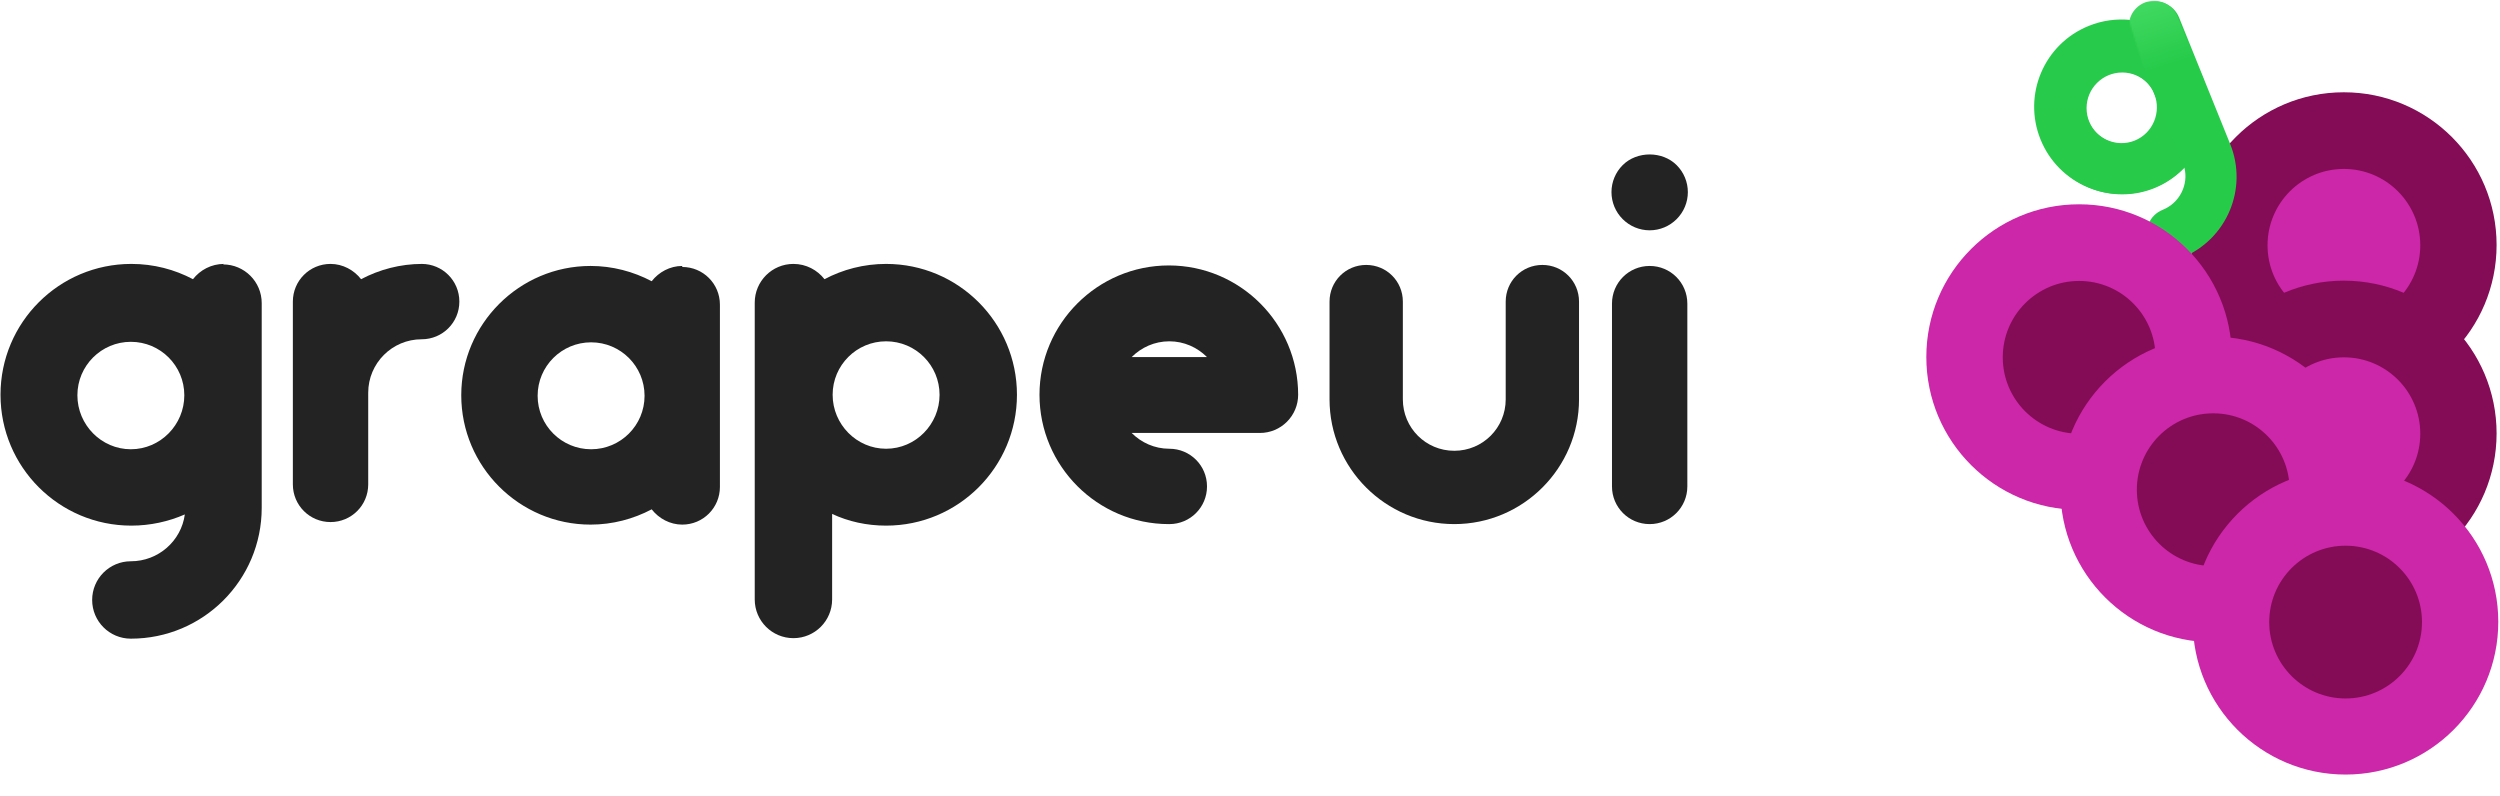 <svg width="1473" height="469" viewBox="0 0 1473 469" fill="none" xmlns="http://www.w3.org/2000/svg">
<g clip-path="url(#clip0)">
<path d="M1380.99 234.37C1430.7 234.37 1470.99 194.075 1470.99 144.37C1470.99 94.664 1430.7 54.37 1380.99 54.37C1331.29 54.37 1290.99 94.664 1290.99 144.37C1290.99 194.075 1331.29 234.37 1380.99 234.37Z" fill="#840B55"/>
<path d="M1381.03 189.533C1405.88 189.533 1426.03 169.386 1426.03 144.533C1426.03 119.681 1405.88 99.533 1381.03 99.533C1356.18 99.533 1336.03 119.681 1336.03 144.533C1336.03 169.386 1356.18 189.533 1381.03 189.533Z" fill="#CB27A8"/>
<path d="M1380.99 345.37C1430.7 345.37 1470.99 305.075 1470.99 255.37C1470.99 205.664 1430.7 165.37 1380.99 165.37C1331.29 165.37 1290.99 205.664 1290.99 255.37C1290.99 305.075 1331.29 345.37 1380.99 345.37Z" fill="#840B55"/>
<path d="M1381.03 300.533C1405.88 300.533 1426.03 280.386 1426.03 255.533C1426.03 230.68 1405.88 210.533 1381.03 210.533C1356.18 210.533 1336.03 230.68 1336.03 255.533C1336.03 280.386 1356.18 300.533 1381.03 300.533Z" fill="#CB27A8"/>
<path d="M1264.43 1.625C1259.8 3.498 1256.61 7.372 1255.37 11.758C1247.27 10.932 1238.84 11.964 1230.68 15.261C1204.35 25.9 1191.64 55.841 1202.28 82.173C1212.92 108.505 1242.86 121.214 1269.19 110.575C1276.05 107.803 1282.13 103.623 1287.01 98.629C1289.61 108.796 1284.26 119.585 1274.25 123.631C1266.46 126.778 1262.7 135.63 1265.85 143.418C1269 151.206 1277.85 154.964 1285.64 151.817C1311.97 141.178 1324.68 111.237 1314.04 84.905L1283.92 10.36C1280.78 2.571 1271.92 -1.186 1264.14 1.96L1264.43 1.625ZM1257.77 82.835C1247.01 87.18 1234.7 81.801 1230.36 71.045C1226.01 60.29 1231.2 48.053 1241.96 43.708C1252.71 39.362 1264.95 44.556 1269.3 55.312C1273.64 66.067 1268.52 78.489 1257.77 82.835Z" fill="#27CB4A"/>
<path d="M1224.99 300.37C1274.7 300.37 1314.99 260.075 1314.99 210.37C1314.99 160.664 1274.7 120.37 1224.99 120.37C1175.29 120.37 1134.99 160.664 1134.99 210.37C1134.99 260.075 1175.29 300.37 1224.99 300.37Z" fill="#CB27A8"/>
<path d="M1225.03 255.533C1249.88 255.533 1270.03 235.386 1270.03 210.533C1270.03 185.681 1249.88 165.533 1225.03 165.533C1200.18 165.533 1180.03 185.681 1180.03 210.533C1180.03 235.386 1200.18 255.533 1225.03 255.533Z" fill="#840B55"/>
<path d="M1303.99 378.37C1353.7 378.37 1393.99 338.075 1393.99 288.37C1393.99 238.664 1353.7 198.37 1303.99 198.37C1254.29 198.37 1213.99 238.664 1213.99 288.37C1213.99 338.075 1254.29 378.37 1303.99 378.37Z" fill="#CB27A8"/>
<path d="M1304.03 333.533C1328.88 333.533 1349.03 313.386 1349.03 288.533C1349.03 263.681 1328.88 243.533 1304.03 243.533C1279.18 243.533 1259.03 263.681 1259.03 288.533C1259.03 313.386 1279.18 333.533 1304.03 333.533Z" fill="#840B55"/>
<path d="M1381.99 456.37C1431.7 456.37 1471.99 416.075 1471.99 366.37C1471.99 316.664 1431.7 276.37 1381.99 276.37C1332.29 276.37 1291.99 316.664 1291.99 366.37C1291.99 416.075 1332.29 456.37 1381.99 456.37Z" fill="#CB27A8"/>
<path d="M1382.03 411.533C1406.88 411.533 1427.03 391.386 1427.03 366.533C1427.03 341.681 1406.88 321.533 1382.03 321.533C1357.18 321.533 1337.03 341.681 1337.03 366.533C1337.03 391.386 1357.18 411.533 1382.03 411.533Z" fill="#840B55"/>
<path d="M1250.41 114.51C1278.41 114.51 1301.21 91.71 1301.21 63.71C1301.21 35.71 1278.41 12.91 1250.41 12.91C1222.41 12.91 1199.61 35.71 1199.61 63.71C1199.61 91.71 1222.41 114.51 1250.41 114.51ZM1250.41 42.71C1262.01 42.71 1271.41 52.11 1271.41 63.71C1271.41 75.31 1262.01 84.71 1250.41 84.71C1238.81 84.71 1229.41 75.31 1229.41 63.71C1229.41 52.11 1238.81 42.71 1250.41 42.71Z" fill="url(#paint0_linear)"/>
<mask id="mask0" mask-type="alpha" maskUnits="userSpaceOnUse" x="1250" y="0" width="57" height="99">
<path d="M1250.87 0.355L1280.37 0.355L1306.37 67.355L1287.87 98.855L1270.37 64.355L1250.87 0.355Z" fill="#C4C4C4"/>
</mask>
<g mask="url(#mask0)">
<path d="M1317.85 135.805C1325.45 132.733 1329.1 124.141 1326.02 116.538L1282.87 9.727C1279.8 2.124 1271.21 -1.523 1263.6 1.548C1256 4.62 1252.35 13.212 1255.43 20.815L1298.58 127.627C1301.65 135.229 1310.24 138.876 1317.85 135.805Z" fill="url(#paint1_linear)"/>
</g>
<path d="M132 155.5C124.5 155.5 117.9 159.1 113.7 164.5C102.9 158.8 90.6 155.5 77.4 155.5C34.8 155.5 0.3 190 0.3 232.6C0.3 275.2 34.8 309.7 77.4 309.7C88.5 309.7 99.3 307.3 108.9 303.1C106.8 318.7 93.3 330.7 77.1 330.7C64.5 330.7 54.3 340.9 54.3 353.5C54.3 366.1 64.5 376.3 77.1 376.3C119.7 376.3 154.2 341.8 154.2 299.2L154.2 178.6C154.2 166 144 155.8 131.4 155.8L132 155.5ZM77.1 264.7C59.7 264.7 45.6 250.3 45.6 232.9C45.6 215.5 59.7 201.4 77.1 201.4C94.5 201.4 108.6 215.5 108.6 232.9C108.6 250.3 94.5 264.7 77.1 264.7Z" fill="black" fill-opacity="0.86"/>
<path d="M248.752 155.5C235.852 155.5 223.552 158.8 212.752 164.5C208.552 159.1 201.952 155.5 194.752 155.5C182.452 155.5 172.552 165.4 172.552 177.7L172.552 285.4C172.552 297.7 182.452 307.6 194.752 307.6C207.052 307.6 216.952 297.7 216.952 285.4L216.952 231.4C216.952 214 231.052 199.9 248.452 199.9C260.752 199.9 270.652 190 270.652 177.7C270.652 165.4 260.752 155.5 248.452 155.5L248.752 155.5Z" fill="black" fill-opacity="0.86"/>
<path d="M401.974 156.7C394.774 156.7 388.174 160.3 383.974 165.7C373.174 160 360.874 156.7 347.974 156.7C305.974 156.7 271.774 190.9 271.774 232.9C271.774 274.9 305.974 309.1 347.974 309.1C360.874 309.1 373.174 305.8 383.974 300.1C388.174 305.5 394.774 309.1 401.974 309.1C414.274 309.1 424.174 299.2 424.174 286.9L424.174 179.5C424.174 167.2 414.274 157.3 401.974 157.3L401.974 156.7ZM348.274 264.7C330.874 264.7 316.774 250.6 316.774 233.2C316.774 215.8 330.874 201.7 348.274 201.7C365.674 201.7 379.774 215.8 379.774 233.2C379.774 250.6 365.674 264.7 348.274 264.7Z" fill="black" fill-opacity="0.86"/>
<path d="M522.089 155.5C508.889 155.5 496.589 158.8 485.789 164.5C481.589 159.1 474.989 155.5 467.489 155.5C454.889 155.5 444.689 165.7 444.689 178.3L444.689 353.2C444.689 365.8 454.889 376 467.489 376C480.089 376 490.289 365.8 490.289 353.2L490.289 302.8C499.889 307.3 510.689 309.7 522.089 309.7C564.689 309.7 599.189 275.2 599.189 232.6C599.189 190 564.689 155.5 522.089 155.5ZM522.089 264.4C504.689 264.4 490.589 250 490.589 232.6C490.589 215.2 504.689 201.1 522.089 201.1C539.489 201.1 553.589 215.2 553.589 232.6C553.589 250 539.489 264.4 522.089 264.4Z" fill="black" fill-opacity="0.86"/>
<path d="M688.969 308.8C701.269 308.8 711.169 298.9 711.169 286.6C711.169 274.3 701.269 264.4 688.969 264.4C680.269 264.4 672.469 260.8 666.769 255.1L742.369 255.1C748.369 255.1 754.069 252.7 758.269 248.5C762.469 244.3 764.869 238.6 764.869 232.6C764.869 190.6 730.669 156.4 688.669 156.4C646.669 156.4 612.469 190.6 612.469 232.6C612.469 274.6 646.669 308.8 688.669 308.8L688.969 308.8ZM666.769 210.4C672.469 204.7 680.269 201.1 688.969 201.1C697.669 201.1 705.469 204.7 711.169 210.4L666.769 210.4Z" fill="black" fill-opacity="0.86"/>
<path d="M856.861 308.8C897.361 308.8 930.361 275.8 930.361 235.3L930.361 177.7C930.361 165.7 920.761 156.1 908.761 156.1C896.761 156.1 887.161 165.7 887.161 177.7L887.161 235.3C887.161 252.1 873.661 265.6 856.861 265.6C840.061 265.6 826.561 252.1 826.561 235.3L826.561 177.7C826.561 165.7 816.961 156.1 804.961 156.1C792.961 156.1 783.361 165.7 783.361 177.7L783.361 235.3C783.361 275.8 816.361 308.8 856.861 308.8Z" fill="black" fill-opacity="0.86"/>
<path d="M971.981 135.7C977.981 135.7 983.681 133.3 987.881 129.1C992.081 124.9 994.481 119.2 994.481 113.2C994.481 107.2 992.081 101.5 987.881 97.3C979.481 88.9 964.481 88.9 956.081 97.3C951.881 101.5 949.481 107.2 949.481 113.2C949.481 119.2 951.881 124.9 956.081 129.1C960.281 133.3 965.981 135.7 971.981 135.7ZM971.981 308.8C984.281 308.8 994.181 298.9 994.181 286.6L994.181 178.9C994.181 166.6 984.281 156.7 971.981 156.7C959.681 156.7 949.781 166.6 949.781 178.9L949.781 286.6C949.781 298.9 959.681 308.8 971.981 308.8Z" fill="black" fill-opacity="0.86"/>
</g>
<defs>
<linearGradient id="paint0_linear" x1="1250.61" y1="-39.49" x2="1250.61" y2="168.51" gradientUnits="userSpaceOnUse">
<stop stop-color="#27CB4A"/>
<stop offset="1" stop-color="#27C949"/>
</linearGradient>
<linearGradient id="paint1_linear" x1="1260.81" y1="-7.244" x2="1287.37" y2="76.355" gradientUnits="userSpaceOnUse">
<stop stop-color="#47DC67"/>
<stop offset="0.552" stop-color="#27CB4A"/>
</linearGradient>
<clipPath id="clip0">
<rect width="1473" height="469" fill="white"/>
</clipPath>
</defs>
</svg>
